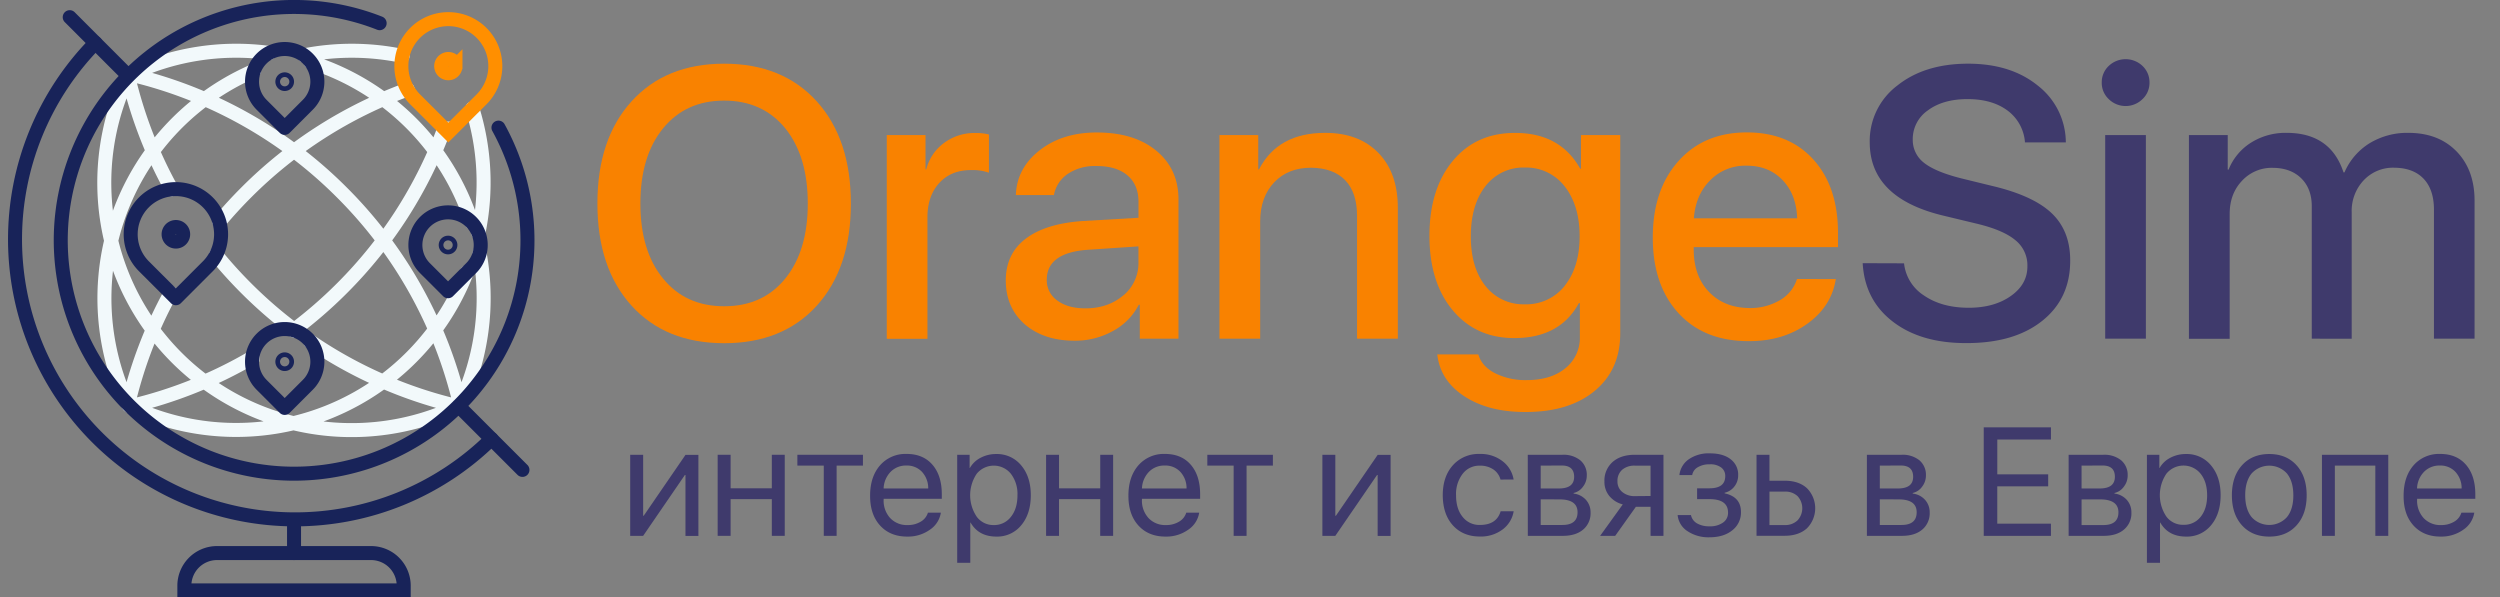 <svg id="Слой_1" data-name="Слой 1" xmlns="http://www.w3.org/2000/svg" viewBox="0 0 1071.3 256"><rect x="0" y="0" width="1071.3" height="256" fill="#808080" stroke="none"/><defs><style>.cls-1,.cls-2,.cls-3,.cls-4{fill:none;stroke-linecap:round;stroke-width:6px;}.cls-1{stroke:#f2f9fb;}.cls-2,.cls-4{stroke:#182359;}.cls-3{stroke:#ff8f00;}.cls-4{stroke-linejoin:round;}.cls-5{fill:#f98200;}.cls-6{fill:#3f3a6c;}</style></defs><title>1Монтажная область 16</title><path class="cls-1" d="M205.53,108.62a106.32,106.32,0,0,1-8.74,65.12M133.25,26.67a106.17,106.17,0,0,1,69,68.78m-147-63.24a106.21,106.21,0,0,1,60.07-9.53m15,1.05a106.35,106.35,0,0,1,42.17.26M55.21,173.74A106.13,106.13,0,0,1,108.78,30.37M73.53,81.11A188.88,188.88,0,0,1,54.88,32.7m71.8,109.1a191.19,191.19,0,0,1-21.18-18.3,191.06,191.06,0,0,1-12.89-14.24M196.3,174.12a188.61,188.61,0,0,1-63.36-27.86M94,95.05q5.42-6.47,11.5-12.56a189.17,189.17,0,0,1,69.16-44.16M54.87,173.3a188.62,188.62,0,0,1,18.27-47.73m35,27.61A188.52,188.52,0,0,1,55.7,174.12m134.7-119a189.41,189.41,0,0,1-43.9,68.43,190.42,190.42,0,0,1-20.77,18M200,116.77a106.11,106.11,0,0,1-144.78,57M202.41,46.52A106.48,106.48,0,0,1,205,99.87M55.6,31.85a189.1,189.1,0,0,1,90.91,50.64,189.09,189.09,0,0,1,50.62,90.81m-.38.48A106,106,0,0,1,55.22,32.25"/><path class="cls-2" d="M213.6,54.69A100,100,0,1,1,162.68,9.94m33.78,164,27.42,27.42m-194-194L55,32.5M126,223v14"/><path class="cls-2" d="M79,253v-2a14,14,0,0,1,14-14h66a14,14,0,0,1,14,14v2Z"/><path class="cls-3" d="M177.89,42.57,192.12,56.8l14.24-14.23a20.13,20.13,0,1,0-28.47,0Zm17.29-14.23a3.06,3.06,0,1,1-3.05-3.06,3.06,3.06,0,0,1,3.05,3.06Z"/><path class="cls-4" d="M112.1,44.9l9.9,9.9,9.9-9.9a14,14,0,1,0-19.8,0ZM123,35a1,1,0,1,1-1-1A1,1,0,0,1,123,35ZM112.1,164.9l9.9,9.9,9.9-9.9a14,14,0,1,0-19.8,0ZM123,155a1,1,0,1,1-1-1A1,1,0,0,1,123,155Zm59.1-40.1,9.9,9.9,9.9-9.9a14,14,0,1,0-19.8,0ZM193,105a1,1,0,1,1-1-1A1,1,0,0,1,193,105ZM61.67,114.1l13.71,13.7,13.69-13.7a19.37,19.37,0,1,0-27.4,0Zm16.82-13.7a3.12,3.12,0,1,1-3.11-3.12,3.11,3.11,0,0,1,3.11,3.12Z"/><path class="cls-2" d="M210.6,188.1A120,120,0,0,1,40.9,18.4"/><path class="cls-5" d="M350,43.44q14.61,16.14,14.62,43.77T350,131q-14.62,16.08-39.69,16.07T270.64,131Q256,114.85,256,87.21t14.62-43.77q14.63-16.15,39.68-16.15T350,43.44ZM284.14,55q-9.72,11.89-9.72,32.21t9.72,32.14q9.63,11.88,26.18,11.89t26.19-11.89q9.64-11.89,9.64-32.14T336.51,55q-9.72-11.88-26.19-11.89T284.14,55Z"/><path class="cls-5" d="M380,57.89H396.6v14.7h.32a20.1,20.1,0,0,1,7.71-11.4A21.73,21.73,0,0,1,418,57a21.36,21.36,0,0,1,5.78.64V74a21.46,21.46,0,0,0-7.63-1.12q-8.6,0-13.66,5.54t-5.06,14.7v52.05H380Z"/><path class="cls-5" d="M439.17,139Q431,131.8,431,120.15q0-11.4,8.6-17.91t24.74-7.55l23.53-1.37V86.57q0-7.47-4.82-11.49t-13.49-3.93a20.6,20.6,0,0,0-12,3.37,14,14,0,0,0-5.94,9.08H435.32q.4-11.56,10.2-19.2T470,56.77q16,0,25.47,7.79T505,85.29v59.84H488.42V130.59H488a26.62,26.62,0,0,1-11.08,11.25A33.22,33.22,0,0,1,460.46,146Q447.37,146,439.17,139Zm42.18-12.37a18,18,0,0,0,6.5-14.22v-6.83L466.65,107q-18.07,1.13-18.08,12.85a10.49,10.49,0,0,0,4.5,8.92q4.5,3.36,12.05,3.37Q474.84,132.12,481.35,126.58Z"/><path class="cls-5" d="M522.56,57.89h16.62v14.7h.33q8.1-15.66,28.35-15.66,14.46,0,22.82,8.6T599,89.22v55.91H581.52V92.52q0-10-5.06-15.27t-14.62-5.38q-9.89,0-15.83,6.27t-6,16.63v50.36H522.56Z"/><path class="cls-5" d="M627.47,169.79q-10.29-6.73-11.57-17.91h17.59q1.46,5.06,7.07,8a28.93,28.93,0,0,0,13.66,3q10.37,0,16.55-5.06A16.67,16.67,0,0,0,677,144.25V129.87h-.4q-8.12,15-27.71,15-16.4,0-26.35-11.89t-10-31.81q0-20.16,10-32.21t26.75-12q19.28,0,27.87,15.34h.32V57.89H694.3v85q0,15.59-11,24.66t-29.8,9Q637.75,176.54,627.47,169.79Zm43-47.31q6.43-8,6.43-21.21T670.52,79.9a20.88,20.88,0,0,0-17.11-8.11,20.45,20.45,0,0,0-16.87,8q-6.25,8-6.26,21.45t6.26,21.29a20.59,20.59,0,0,0,16.87,7.87A21,21,0,0,0,670.52,122.48Z"/><path class="cls-5" d="M786.68,119.59q-1.84,11.73-12.29,19.2t-25.14,7.39q-19,0-30-12t-11-32.38q0-20.47,11-32.77t29.32-12.29q18,0,28.52,11.65t10.53,31.41v6.1H725.79v1q0,11.33,6.51,18.15T749.57,132a24.9,24.9,0,0,0,13.17-3.37,15.94,15.94,0,0,0,7.31-9.08ZM732.86,77.25q-6.27,6.27-7,16.31h44.26q-.32-10.2-6.26-16.39T748.44,71A21,21,0,0,0,732.86,77.25Z"/><path class="cls-6" d="M815.92,112.84a18.73,18.73,0,0,0,8.6,13.82q7.62,5.22,19.12,5.22,10.92,0,18.07-5.06T868.78,114a13.73,13.73,0,0,0-5.06-11q-5.07-4.33-16.31-7.07l-15-3.61Q801.22,84.72,801.22,61A29.69,29.69,0,0,1,813,36.69q11.73-9.4,30.37-9.4,18.32,0,29.88,9.4a30.91,30.91,0,0,1,12,24.34H867.74a18.59,18.59,0,0,0-7.48-13.66q-6.59-4.9-17.11-4.9t-17,4.82a14.92,14.92,0,0,0-6.5,12.53,12.31,12.31,0,0,0,4.9,10q4.89,3.86,16.14,6.67l12.78,3.13q17.84,4.19,25.78,11.81t7.87,20.33q0,16.21-12.05,25.78t-32.69,9.48q-19.36,0-31.33-9.24t-12.85-25Z"/><path class="cls-6" d="M903.64,42.47a9.49,9.49,0,0,1-3-7.07,9.58,9.58,0,0,1,3-7.15,10.49,10.49,0,0,1,14.46,0,9.58,9.58,0,0,1,3,7.15,9.49,9.49,0,0,1-3,7.07,10.29,10.29,0,0,1-14.46,0Zm-1.52,15.42h17.43v87.24H902.12Z"/><path class="cls-6" d="M938,57.89h16.63V72.67H955a24.28,24.28,0,0,1,9.64-11.56,27.7,27.7,0,0,1,15.19-4.18q18.87,0,24.42,16.95h.4a27.44,27.44,0,0,1,10.68-12.45,31.07,31.07,0,0,1,16.63-4.5q12.93,0,20.64,7.87t7.8,20.89v59.44H1043V89.87q0-8.59-4.42-13.26T1026,71.87a17.2,17.2,0,0,0-13.1,5.38A19.08,19.08,0,0,0,1007.75,91v54.14H990.64V88.42q0-7.55-4.5-12t-12.21-4.5a17.33,17.33,0,0,0-13.25,5.62q-5.22,5.55-5.22,14.14v53.5H938Z"/><path class="cls-6" d="M270.05,229.62V194.88h5.55V221h.25l17.89-26.07h5.54v34.74h-5.54V203.55h-.26L275.6,229.62Z"/><path class="cls-6" d="M330.74,213.89H313.08v15.73h-5.55V194.88h5.55v14.37h17.66V194.88h5.54v34.74h-5.54Z"/><path class="cls-6" d="M369.79,199.52H358.51v30.1H353v-30.1H341.69v-4.64h28.1Z"/><path class="cls-6" d="M403.18,219.69a10.83,10.83,0,0,1-4.77,7.35,16.17,16.17,0,0,1-9.63,2.9q-7.32,0-11.64-4.74t-4.28-12.82c0-5.4,1.42-9.71,4.28-13a14.43,14.43,0,0,1,11.38-4.86q7,0,11,4.57t4.06,12.47v2.19H378.66v.33a11,11,0,0,0,2.8,7.92,9.75,9.75,0,0,0,7.44,3,10.62,10.62,0,0,0,5.64-1.45,6.71,6.71,0,0,0,3.1-3.87Zm-21.53-17.5a10.69,10.69,0,0,0-3,7.13h19.11a10.28,10.28,0,0,0-2.68-7.13,8.75,8.75,0,0,0-6.67-2.7A9.14,9.14,0,0,0,381.65,202.19Z"/><path class="cls-6" d="M437.6,199.42q4.13,4.91,4.12,12.83t-4.09,12.82A13.26,13.26,0,0,1,427,229.94q-7.63,0-11.08-6h-.13v17.24h-5.61V194.88h5.32v5.64h.13a11,11,0,0,1,4.57-4.35,14.08,14.08,0,0,1,6.67-1.61A13.4,13.4,0,0,1,437.6,199.42Zm-4.42,22.08Q436,218,436,212.25a14.25,14.25,0,0,0-2.81-9.22,9.43,9.43,0,0,0-14.66,0,16.47,16.47,0,0,0,0,18.37A8.85,8.85,0,0,0,425.8,225,9,9,0,0,0,433.18,221.5Z"/><path class="cls-6" d="M471.47,213.89H453.81v15.73h-5.54V194.88h5.54v14.37h17.66V194.88H477v34.74h-5.54Z"/><path class="cls-6" d="M513.88,219.69a10.83,10.83,0,0,1-4.77,7.35,16.18,16.18,0,0,1-9.64,2.9q-7.31,0-11.63-4.74t-4.29-12.82c0-5.4,1.43-9.71,4.29-13a14.43,14.43,0,0,1,11.38-4.86q7,0,11,4.57t4.06,12.47v2.19H489.35v.33a11,11,0,0,0,2.81,7.92,9.75,9.75,0,0,0,7.44,3,10.62,10.62,0,0,0,5.64-1.45,6.71,6.71,0,0,0,3.1-3.87Zm-21.53-17.5a10.75,10.75,0,0,0-3,7.13h19.11a10.23,10.23,0,0,0-2.67-7.13,8.75,8.75,0,0,0-6.67-2.7A9.12,9.12,0,0,0,492.35,202.19Z"/><path class="cls-6" d="M545.46,199.52H534.18v30.1h-5.54v-30.1H517.36v-4.64h28.1Z"/><path class="cls-6" d="M566.67,229.62V194.88h5.54V221h.26l17.88-26.07h5.55v34.74h-5.55V203.55h-.26l-17.88,26.07Z"/><path class="cls-6" d="M643,205.51a7.6,7.6,0,0,0-2.93-4.25,9.92,9.92,0,0,0-5.93-1.71,8.93,8.93,0,0,0-7.35,3.48,14.14,14.14,0,0,0-2.84,9.22q0,5.87,2.87,9.31a9.06,9.06,0,0,0,7.38,3.39q7.13,0,8.86-5.87h5.58a12.22,12.22,0,0,1-4.77,7.83,15.5,15.5,0,0,1-9.7,3q-7.21,0-11.54-4.74t-4.38-12.95q0-8,4.35-12.86a14.72,14.72,0,0,1,11.5-4.83,15.22,15.22,0,0,1,10,3.28,12.33,12.33,0,0,1,4.51,7.67Z"/><path class="cls-6" d="M654.68,194.88h14.89a11.39,11.39,0,0,1,7.63,2.38,8.13,8.13,0,0,1,2.77,6.51,7.71,7.71,0,0,1-1.64,4.8,6.76,6.76,0,0,1-4,2.68v.26a8.39,8.39,0,0,1,5.26,2.67,7.93,7.93,0,0,1,2,5.45,9.07,9.07,0,0,1-3.19,7.31q-3.2,2.69-8.7,2.68h-15Zm5.54,4.64v9.8H668q6.56,0,6.55-5t-5.64-4.83Zm0,14.44v11h9.28q6.51,0,6.51-5.45T668.44,214Z"/><path class="cls-6" d="M707.3,217.18H701l-8.86,12.44h-6.45l9.7-13.47a11.05,11.05,0,0,1-5.77-3.61,9.49,9.49,0,0,1-2.09-6.16,10.63,10.63,0,0,1,3.54-8.44q3.51-3.06,9.51-3.06h12.25v34.74H707.3Zm0-4.64v-13h-6.7a8,8,0,0,0-5.48,1.77,6.31,6.31,0,0,0-2,5,5.65,5.65,0,0,0,2.06,4.52,8.08,8.08,0,0,0,5.45,1.77Z"/><path class="cls-6" d="M723.13,227.62a9.23,9.23,0,0,1-4.23-6.9h5.71a5.38,5.38,0,0,0,2.58,3.55,10.23,10.23,0,0,0,5.35,1.26,9.38,9.38,0,0,0,5.89-1.65,5,5,0,0,0,2.07-4.22q0-5.78-8-5.77h-5.26v-4.64h5.26q6.8,0,6.8-5.19a4.45,4.45,0,0,0-1.62-3.64,7.63,7.63,0,0,0-5-1.45,9.62,9.62,0,0,0-5.16,1.26,4.78,4.78,0,0,0-2.38,3.35h-5.48a9.5,9.5,0,0,1,4.06-6.8,15,15,0,0,1,9-2.51q5.76,0,9,2.61a8.22,8.22,0,0,1,3.12,6.76,7.62,7.62,0,0,1-1.57,4.77,7.24,7.24,0,0,1-4.23,2.74v.26q7,1.51,7,8a9.6,9.6,0,0,1-3.71,7.83q-3.7,3-9.76,3A16.17,16.17,0,0,1,723.13,227.62Z"/><path class="cls-6" d="M752.71,194.88h5.54V206h6.54q6,0,9.51,3.19a12.2,12.2,0,0,1,0,17.21q-3.54,3.18-9.51,3.19H752.71Zm5.54,15.79V225h6.54a7.61,7.61,0,0,0,5.48-2,7.65,7.65,0,0,0,0-10.41,7.56,7.56,0,0,0-5.45-1.93Z"/><path class="cls-6" d="M800,194.88h14.89a11.37,11.37,0,0,1,7.63,2.38,8.14,8.14,0,0,1,2.78,6.51,7.72,7.72,0,0,1-1.65,4.8,6.76,6.76,0,0,1-4,2.68v.26a8.36,8.36,0,0,1,5.26,2.67,7.93,7.93,0,0,1,2,5.45,9.07,9.07,0,0,1-3.19,7.31q-3.18,2.69-8.7,2.68H800Zm5.54,4.64v9.8h7.74q6.54,0,6.54-5t-5.64-4.83Zm0,14.44v11h9.28q6.51,0,6.51-5.45T813.78,214Z"/><path class="cls-6" d="M878.88,229.62H850.07v-46.5h28.81v5.22h-23v14.92h21.81v5.15H855.87v16h23Z"/><path class="cls-6" d="M886.45,194.88h14.89a11.42,11.42,0,0,1,7.64,2.38,8.16,8.16,0,0,1,2.77,6.51,7.72,7.72,0,0,1-1.65,4.8,6.74,6.74,0,0,1-4,2.68v.26a8.34,8.34,0,0,1,5.25,2.67,7.93,7.93,0,0,1,2,5.45,9.07,9.07,0,0,1-3.19,7.31q-3.18,2.69-8.7,2.68H886.45Zm5.54,4.64v9.8h7.74q6.54,0,6.54-5t-5.64-4.83ZM892,214v11h9.28q6.51,0,6.51-5.45T900.21,214Z"/><path class="cls-6" d="M947.46,199.42q4.13,4.91,4.12,12.83t-4.09,12.82a13.27,13.27,0,0,1-10.67,4.87q-7.64,0-11.09-6h-.12v17.24H920V194.88h5.32v5.64h.12a11,11,0,0,1,4.58-4.35,14,14,0,0,1,6.67-1.61A13.4,13.4,0,0,1,947.46,199.42ZM943,221.5q2.81-3.48,2.8-9.25T943,203a9.43,9.43,0,0,0-14.66,0,16.42,16.42,0,0,0,0,18.37,8.82,8.82,0,0,0,7.28,3.52A9,9,0,0,0,943,221.5Z"/><path class="cls-6" d="M960.76,225.14q-4.35-4.8-4.35-12.89t4.35-12.89c2.91-3.2,6.79-4.8,11.67-4.8s8.77,1.6,11.67,4.8,4.35,7.5,4.35,12.89-1.45,9.69-4.35,12.89-6.79,4.8-11.67,4.8S963.67,228.34,960.76,225.14ZM980,221.59q2.75-3.37,2.74-9.34T980,202.9a10.23,10.23,0,0,0-15.14,0q-2.75,3.39-2.74,9.35t2.74,9.34a10.21,10.21,0,0,0,15.14,0Z"/><path class="cls-6" d="M1017.87,199.52h-17.34v30.1H995V194.88h28.42v34.74h-5.54Z"/><path class="cls-6" d="M1060.28,219.69a10.83,10.83,0,0,1-4.77,7.35,16.17,16.17,0,0,1-9.63,2.9q-7.32,0-11.64-4.74T1030,212.38c0-5.4,1.42-9.71,4.28-13a14.43,14.43,0,0,1,11.38-4.86q7,0,11,4.57t4.06,12.47v2.19h-24.94v.33a11,11,0,0,0,2.8,7.92,9.75,9.75,0,0,0,7.44,3,10.62,10.62,0,0,0,5.64-1.45,6.71,6.71,0,0,0,3.1-3.87Zm-21.53-17.5a10.69,10.69,0,0,0-3,7.13h19.11a10.28,10.28,0,0,0-2.68-7.13,8.75,8.75,0,0,0-6.67-2.7A9.14,9.14,0,0,0,1038.75,202.19Z"/></svg>